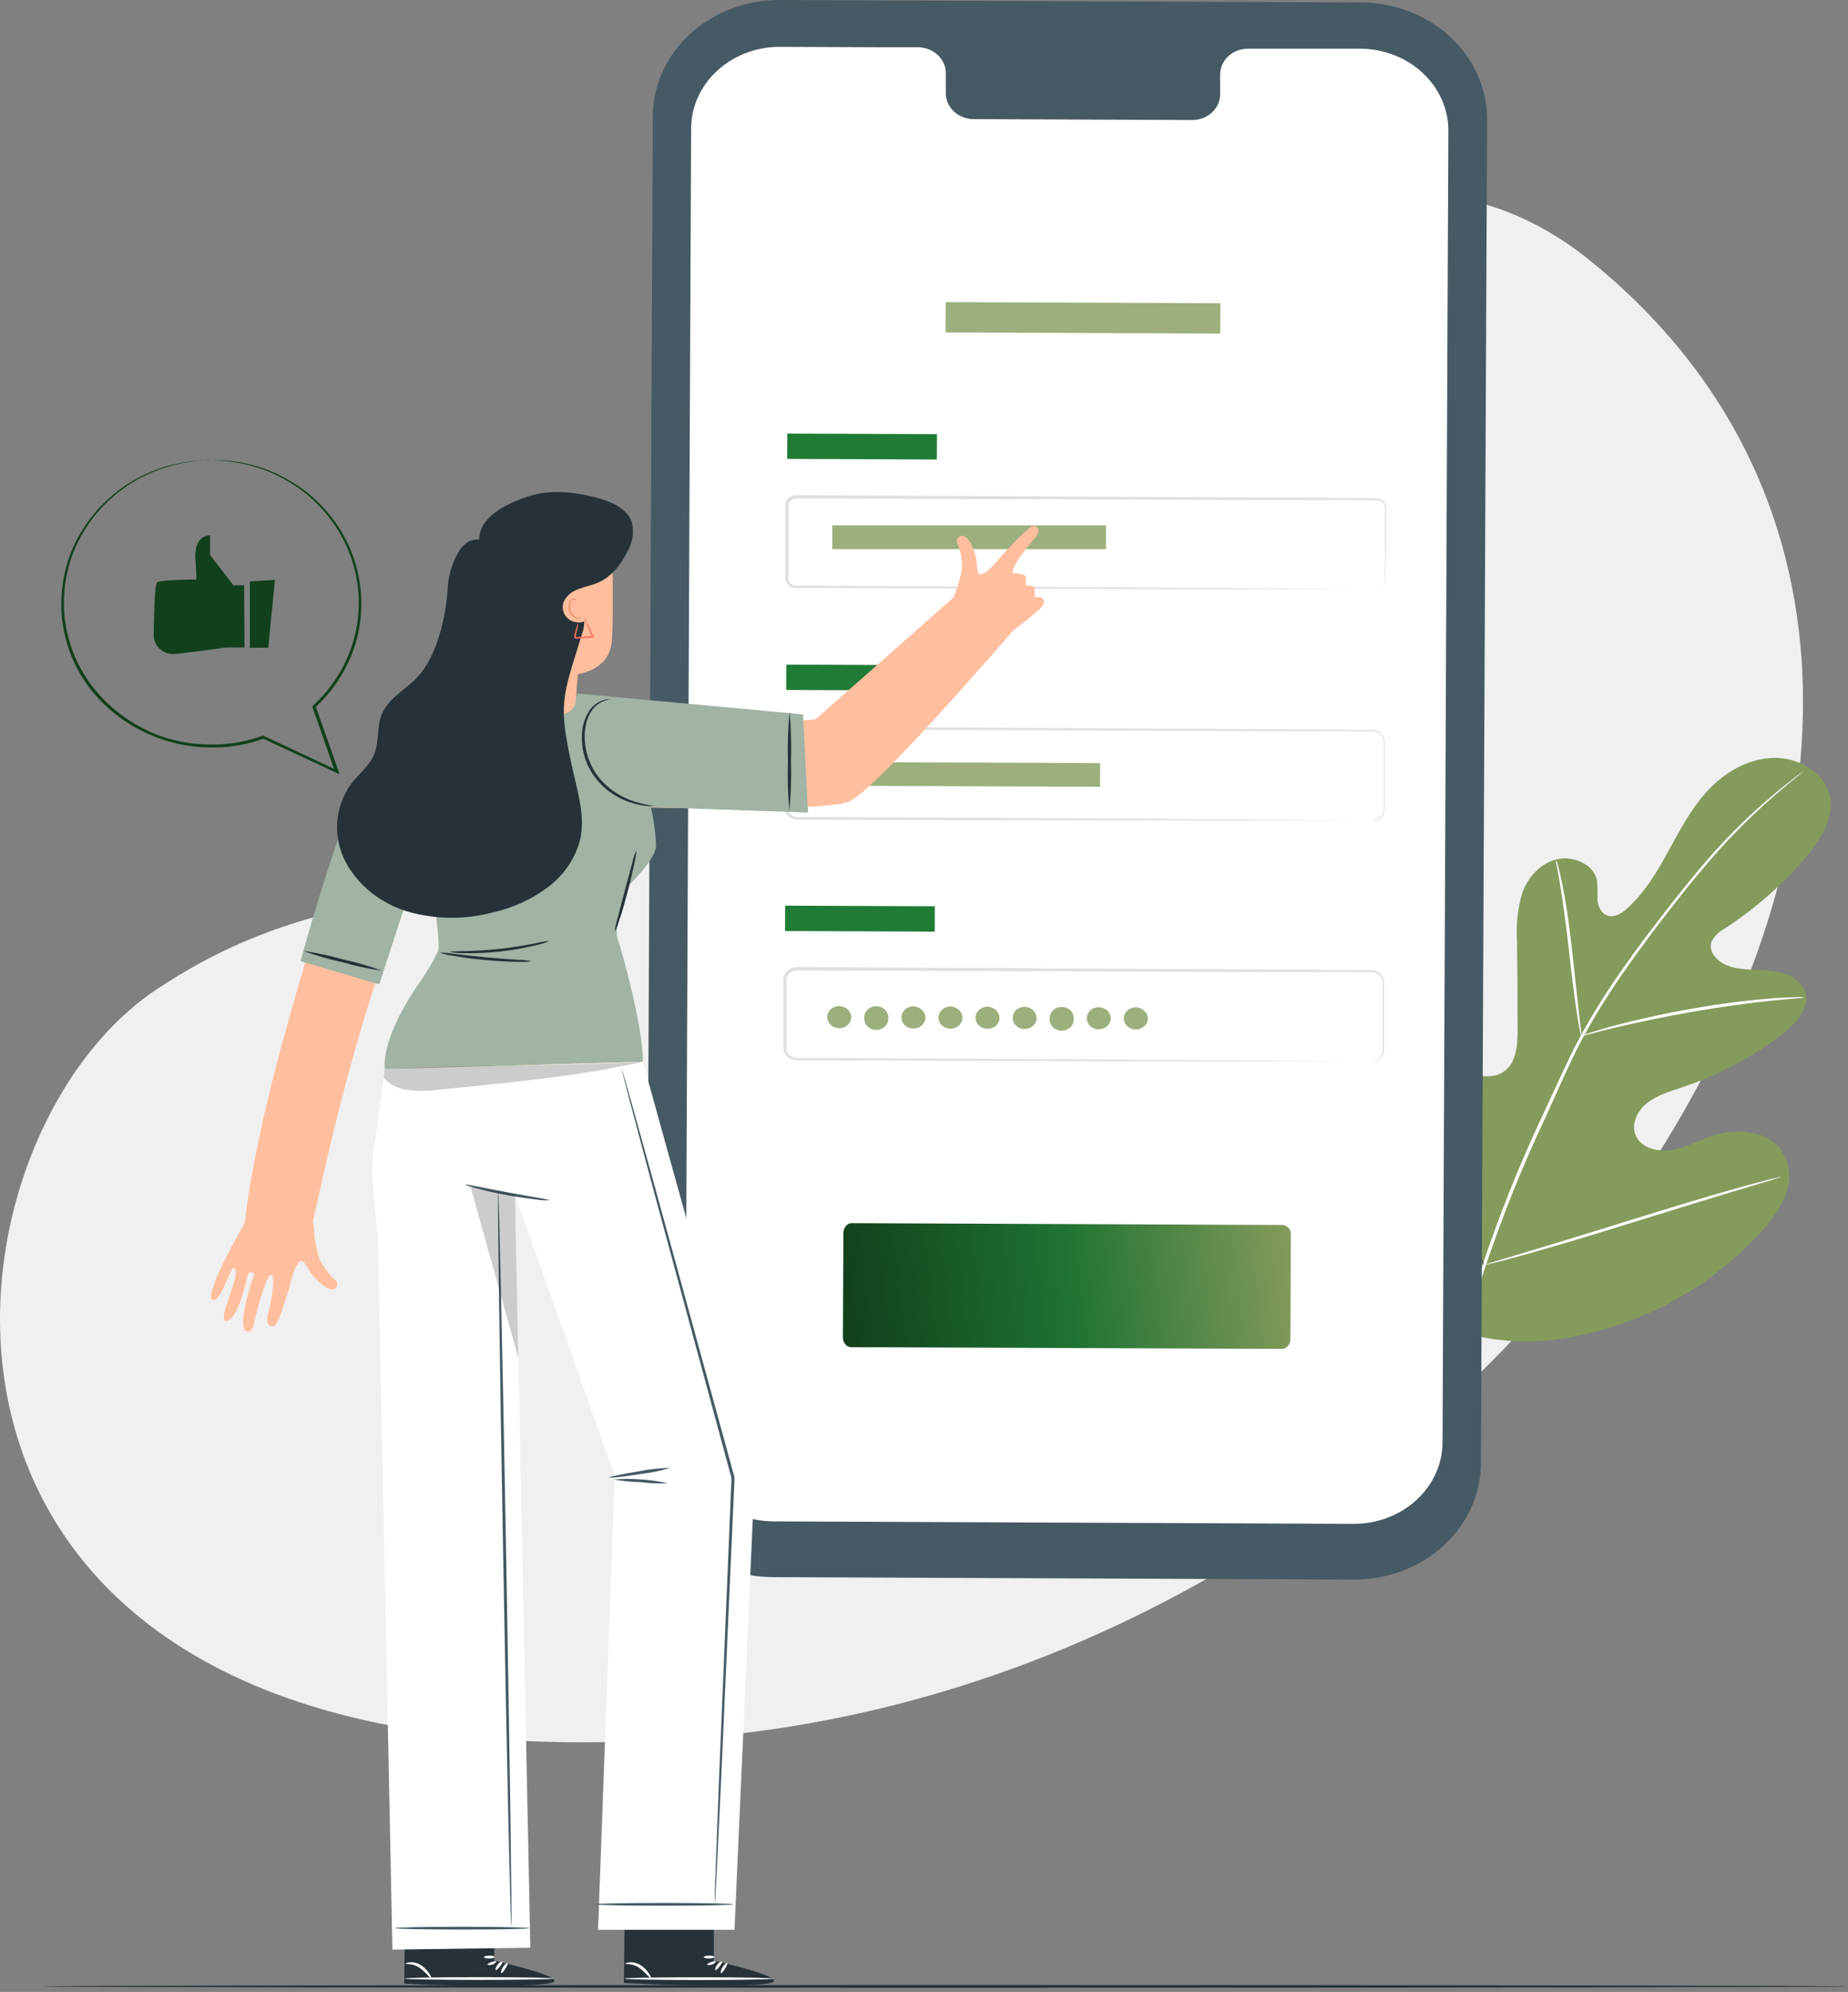 <svg width="116" height="125" viewBox="0 0 116 125" fill="none" xmlns="http://www.w3.org/2000/svg">
<rect x="0" y="0" width="116" height="125" fill="#808080" stroke="none"/>
<path d="M99.759 16.313C86.385 5.539 68.282 16.313 50.694 38.987C33.106 61.661 24.742 52.119 9.791 62.112C-5.16 72.105 -9.159 113.042 43.518 109.062C96.195 105.082 134.72 44.442 99.759 16.313Z" fill="#F0F0F0"/>
<path d="M116 124.649C116 124.696 90.64 124.736 59.368 124.736C28.095 124.736 2.725 124.696 2.725 124.649C2.725 124.601 28.081 124.561 59.368 124.561C90.655 124.561 116 124.605 116 124.649Z" fill="#263238"/>
<path d="M91.29 83.428C85.648 79.795 84.37 73.051 84.593 66.987C84.629 65.977 84.508 64.906 85.031 64.021C85.553 63.135 86.773 62.526 87.755 62.95C88.57 63.303 88.924 64.179 89.38 64.903C89.989 65.867 90.882 66.653 91.955 67.169C92.653 67.506 93.518 67.708 94.208 67.358C95.158 66.876 95.267 65.674 95.26 64.664C95.26 62.785 95.248 60.908 95.224 59.034C95.158 58.028 95.269 57.018 95.552 56.044C95.892 55.088 96.648 54.202 97.681 53.933C98.715 53.664 100.004 54.219 100.238 55.202C100.278 55.619 100.289 56.037 100.271 56.455C100.3 56.876 100.512 57.337 100.939 57.465C101.366 57.593 101.812 57.3 102.141 57.004C103.265 55.994 104.032 54.677 104.744 53.377C105.457 52.078 106.154 50.741 107.177 49.633C108.199 48.526 109.613 47.647 111.194 47.563C112.775 47.478 114.422 48.374 114.817 49.788C115.211 51.202 114.316 52.647 113.356 53.795C111.907 55.499 110.198 57.002 108.283 58.256C107.91 58.444 107.611 58.738 107.432 59.095C107.195 59.768 107.885 60.441 108.605 60.654C109.419 60.903 110.303 60.825 111.161 60.92C112.019 61.014 112.932 61.357 113.257 62.098C113.703 63.128 112.768 64.206 111.851 64.913C110.011 66.327 107.921 67.44 105.672 68.203C104.869 68.472 104.025 68.711 103.375 69.23C102.725 69.748 102.338 70.654 102.729 71.364C103.119 72.075 104.124 72.3 104.967 72.156C105.811 72.011 106.56 71.593 107.363 71.314C108.864 70.792 110.8 70.886 111.745 72.081C112.038 72.493 112.224 72.962 112.287 73.451C112.351 73.94 112.29 74.436 112.111 74.9C111.745 75.823 111.183 76.669 110.456 77.388C108.064 80.023 104.956 82.025 101.45 83.189C97.97 84.3 94.745 84.603 91.287 83.435" fill="#859B5B"/>
<path d="M113.21 48.395C113.21 48.395 113.177 48.428 113.104 48.489L112.779 48.755C112.494 48.99 112.074 49.334 111.544 49.788C110.043 51.074 108.649 52.462 107.374 53.94C106.559 54.873 105.716 55.93 104.817 57.078C103.919 58.226 102.991 59.465 102.071 60.782C101.09 62.17 100.191 63.607 99.379 65.085C98.956 65.856 98.583 66.661 98.2 67.482L97.068 69.991C95.575 73.15 94.276 76.385 93.175 79.678C92.288 82.372 91.676 85.138 91.349 87.937C91.136 89.826 91.102 91.729 91.246 93.624C91.305 94.297 91.359 94.813 91.411 95.163C91.433 95.331 91.447 95.466 91.462 95.564V95.701C91.446 95.658 91.435 95.613 91.429 95.567C91.411 95.469 91.389 95.338 91.359 95.169C91.294 94.833 91.224 94.301 91.159 93.627C90.982 91.729 90.995 89.82 91.195 87.924C91.503 85.112 92.101 82.334 92.981 79.627C94.073 76.325 95.369 73.082 96.863 69.917L98.025 67.418C98.408 66.6 98.784 65.789 99.211 65.014C100.029 63.532 100.935 62.092 101.925 60.701C102.86 59.354 103.802 58.135 104.689 56.997C105.577 55.859 106.435 54.795 107.246 53.866C108.534 52.391 109.947 51.013 111.471 49.745C112.012 49.297 112.443 48.96 112.735 48.735L113.075 48.482C113.116 48.449 113.161 48.419 113.21 48.395Z" fill="white"/>
<path d="M99.258 65.008C99.207 64.869 99.171 64.726 99.153 64.58C99.094 64.301 99.028 63.907 98.952 63.395C98.795 62.385 98.634 61.001 98.462 59.469C98.291 57.937 98.097 56.55 97.936 55.55C97.852 55.051 97.779 54.651 97.728 54.371C97.688 54.228 97.668 54.081 97.666 53.934C97.729 54.069 97.774 54.21 97.801 54.355C97.882 54.631 97.973 55.028 98.075 55.53C98.283 56.54 98.488 57.913 98.659 59.449C98.831 60.984 98.977 62.331 99.09 63.378C99.145 63.849 99.193 64.25 99.229 64.57C99.258 64.714 99.267 64.861 99.258 65.008Z" fill="white"/>
<path d="M113.312 62.59C113.134 62.626 112.953 62.646 112.771 62.651C112.406 62.681 111.887 62.721 111.245 62.789C109.959 62.917 108.192 63.153 106.252 63.489C104.313 63.826 102.571 64.206 101.318 64.499C100.694 64.647 100.19 64.782 99.858 64.873C99.68 64.931 99.496 64.972 99.31 64.994C99.479 64.916 99.655 64.852 99.836 64.802C100.179 64.691 100.676 64.536 101.297 64.371C102.542 64.035 104.284 63.634 106.23 63.291C107.879 63 109.543 62.786 111.215 62.651C111.862 62.6 112.384 62.58 112.749 62.573C112.937 62.562 113.125 62.567 113.312 62.59Z" fill="white"/>
<path d="M93.16 79.392C93.121 79.343 93.089 79.29 93.065 79.233L92.824 78.765C92.616 78.358 92.335 77.755 91.999 77.018C91.319 75.536 90.454 73.462 89.533 71.159C88.613 68.856 87.766 66.782 87.123 65.284C86.809 64.556 86.55 63.96 86.356 63.516L86.152 63.035C86.123 62.979 86.104 62.92 86.093 62.859C86.132 62.908 86.164 62.961 86.188 63.018L86.429 63.486C86.634 63.893 86.918 64.496 87.254 65.233C87.934 66.715 88.799 68.789 89.72 71.092C90.64 73.395 91.487 75.469 92.13 76.967C92.444 77.695 92.703 78.29 92.893 78.735C92.977 78.927 93.047 79.072 93.101 79.216C93.13 79.272 93.149 79.331 93.16 79.392Z" fill="#263238"/>
<path d="M111.814 73.846C111.756 73.877 111.693 73.9 111.628 73.916L111.088 74.085L109.09 74.681C107.403 75.186 105.073 75.906 102.516 76.701C99.96 77.496 97.619 78.203 95.921 78.674C95.073 78.913 94.383 79.095 93.905 79.216L93.353 79.347C93.289 79.366 93.223 79.379 93.156 79.385C93.215 79.354 93.277 79.33 93.342 79.314L93.883 79.145L95.881 78.549C97.568 78.044 99.898 77.324 102.454 76.529C105.011 75.735 107.348 75.028 109.046 74.556C109.897 74.317 110.584 74.135 111.066 74.014L111.617 73.883C111.681 73.864 111.747 73.852 111.814 73.846Z" fill="white"/>
<path d="M84.976 99.123L48.495 98.968C46.389 98.957 44.373 98.176 42.89 96.796C41.408 95.416 40.58 93.55 40.589 91.607L40.976 7.293C40.98 6.331 41.19 5.379 41.594 4.491C41.997 3.604 42.587 2.799 43.328 2.121C44.069 1.444 44.948 0.908 45.915 0.544C46.881 0.18 47.915 -0.005 48.959 9.39827e-05L85.436 0.155C87.542 0.165 89.559 0.945 91.042 2.324C92.525 3.704 93.354 5.57 93.346 7.512L92.959 91.823C92.955 92.785 92.745 93.738 92.341 94.626C91.938 95.513 91.348 96.319 90.607 96.997C89.866 97.675 88.987 98.212 88.021 98.576C87.054 98.941 86.02 99.127 84.976 99.123Z" fill="#455A64"/>
<path d="M85.381 3.054H78.311C78.08 3.058 77.853 3.104 77.641 3.189C77.43 3.274 77.238 3.397 77.078 3.55C76.918 3.703 76.792 3.884 76.708 4.082C76.624 4.28 76.583 4.491 76.587 4.704V5.886C76.591 6.098 76.55 6.309 76.466 6.507C76.382 6.705 76.256 6.886 76.096 7.039C75.936 7.192 75.744 7.314 75.533 7.399C75.321 7.483 75.094 7.529 74.863 7.532L61.08 7.475C60.614 7.463 60.172 7.282 59.851 6.97C59.53 6.658 59.356 6.242 59.368 5.812V4.63C59.379 4.2 59.206 3.784 58.886 3.473C58.565 3.161 58.124 2.979 57.658 2.966H55.171L48.981 2.94C47.509 2.931 46.093 3.462 45.044 4.414C43.994 5.366 43.397 6.663 43.383 8.02L43.017 90.318C43.014 90.991 43.155 91.659 43.431 92.282C43.707 92.905 44.114 93.472 44.628 93.951C45.142 94.429 45.754 94.809 46.427 95.07C47.101 95.331 47.824 95.466 48.554 95.469L84.957 95.624C85.688 95.627 86.413 95.498 87.089 95.243C87.766 94.988 88.381 94.612 88.901 94.138C89.42 93.664 89.833 93.1 90.115 92.478C90.398 91.857 90.545 91.19 90.549 90.516L90.914 8.219C90.923 6.858 90.345 5.549 89.307 4.581C88.27 3.612 86.858 3.063 85.381 3.054Z" fill="white"/>
<path d="M80.484 84.645L53.415 84.537C53.134 84.537 52.907 84.254 52.911 83.911L52.94 77.382C52.94 77.045 53.17 76.756 53.451 76.756L80.52 76.87C80.676 76.895 80.816 76.975 80.909 77.092C81.003 77.209 81.044 77.355 81.024 77.5L80.999 84.022C80.999 84.369 80.765 84.648 80.484 84.645Z" fill="url(#paint0_linear_1106_3331)"/>
<path d="M58.814 27.246L49.421 27.207L49.413 28.796L58.806 28.836L58.814 27.246Z" fill="#207C35"/>
<path opacity="0.1" d="M58.814 27.246L49.421 27.207L49.413 28.796L58.806 28.836L58.814 27.246Z" fill="#207C35"/>
<path d="M86.349 37.004C86.423 36.997 86.495 36.981 86.564 36.957C86.665 36.92 86.753 36.858 86.818 36.778C86.882 36.698 86.921 36.602 86.93 36.502C86.93 35.967 86.93 35.186 86.93 34.182C86.93 33.681 86.93 33.118 86.93 32.499C86.93 32.347 86.93 32.189 86.93 32.031C86.953 31.877 86.917 31.721 86.827 31.59C86.777 31.527 86.712 31.476 86.636 31.44C86.561 31.404 86.477 31.385 86.393 31.384H85.823H80.546L50 31.28C49.922 31.279 49.844 31.295 49.775 31.327C49.705 31.36 49.644 31.407 49.598 31.465C49.51 31.597 49.476 31.754 49.503 31.906C49.503 32.243 49.503 32.58 49.503 32.916C49.503 33.59 49.503 34.263 49.503 34.937C49.503 35.273 49.503 35.61 49.503 35.947C49.488 36.104 49.488 36.261 49.503 36.418C49.523 36.485 49.558 36.548 49.608 36.6C49.657 36.653 49.719 36.694 49.788 36.721C49.86 36.748 49.937 36.76 50.015 36.758H51.873L59.985 36.799L73.716 36.876L82.974 36.944L85.491 36.97H86.144C86.294 36.97 86.367 36.97 86.367 36.97H86.144H85.491H82.974H73.716L59.985 36.93L51.873 36.9H50.015C49.912 36.904 49.81 36.887 49.715 36.853C49.619 36.815 49.533 36.757 49.465 36.684C49.397 36.611 49.347 36.525 49.321 36.432C49.3 36.343 49.292 36.253 49.299 36.162V35.913C49.299 35.576 49.299 35.24 49.299 34.903C49.299 34.23 49.299 33.556 49.299 32.883C49.299 32.546 49.299 32.209 49.299 31.873C49.292 31.783 49.292 31.693 49.299 31.603C49.312 31.504 49.354 31.41 49.419 31.331C49.482 31.249 49.566 31.183 49.662 31.138C49.759 31.093 49.866 31.07 49.974 31.071L80.52 31.226L85.797 31.26H86.367C86.468 31.26 86.566 31.282 86.655 31.325C86.744 31.368 86.821 31.43 86.878 31.506C86.981 31.652 87.023 31.828 86.995 32.001C86.995 32.159 86.995 32.317 86.995 32.469C86.995 33.081 86.995 33.644 86.995 34.152C86.995 35.162 86.97 35.937 86.962 36.475C86.953 36.579 86.913 36.678 86.845 36.761C86.777 36.844 86.684 36.907 86.579 36.944C86.51 36.983 86.43 37.004 86.349 37.004Z" fill="#E0E0E0"/>
<path d="M69.421 32.97H52.242V34.455H69.421V32.97Z" fill="#859B5B"/>
<path opacity="0.2" d="M69.421 32.97H52.242V34.455H69.421V32.97Z" fill="white"/>
<path d="M58.749 41.745L49.357 41.706L49.349 43.295L58.742 43.334L58.749 41.745Z" fill="#207C35"/>
<path opacity="0.1" d="M58.749 41.745L49.357 41.706L49.349 43.295L58.742 43.334L58.749 41.745Z" fill="#207C35"/>
<path d="M86.111 51.503C86.185 51.494 86.258 51.482 86.33 51.466C86.432 51.436 86.526 51.386 86.605 51.32C86.685 51.254 86.748 51.172 86.79 51.082C86.848 50.946 86.87 50.799 86.856 50.654C86.856 50.492 86.856 50.317 86.856 50.122C86.856 49.732 86.856 49.287 86.856 48.775V46.637C86.874 46.483 86.836 46.327 86.75 46.193C86.66 46.056 86.518 45.954 86.352 45.907C86.17 45.877 85.985 45.868 85.801 45.88H80.545L50.105 45.775C49.942 45.776 49.784 45.831 49.661 45.931C49.538 46.03 49.458 46.168 49.437 46.317C49.437 46.637 49.437 46.991 49.437 47.328C49.437 48.001 49.437 48.674 49.437 49.348C49.437 49.684 49.437 50.021 49.437 50.358C49.424 50.515 49.431 50.673 49.459 50.829C49.505 50.966 49.599 51.084 49.726 51.166C49.861 51.245 50.019 51.283 50.178 51.274H50.686H51.742L59.824 51.311L73.508 51.388L82.733 51.456L85.242 51.482H82.733H73.508L59.816 51.469L51.734 51.442H50.146C49.948 51.453 49.752 51.404 49.587 51.304C49.421 51.198 49.299 51.042 49.244 50.863C49.211 50.692 49.201 50.518 49.214 50.344C49.214 50.008 49.214 49.671 49.214 49.334C49.214 48.661 49.214 47.987 49.214 47.314C49.214 46.977 49.214 46.641 49.214 46.304C49.241 46.111 49.343 45.934 49.501 45.806C49.659 45.678 49.862 45.607 50.073 45.607L80.512 45.762L85.768 45.799C85.963 45.788 86.16 45.8 86.352 45.836C86.542 45.893 86.702 46.013 86.801 46.173C86.896 46.321 86.937 46.493 86.918 46.664C86.918 46.822 86.918 46.977 86.918 47.132C86.918 47.742 86.918 48.301 86.918 48.816C86.918 49.331 86.918 49.765 86.918 50.163C86.918 50.355 86.918 50.533 86.918 50.698C86.931 50.849 86.905 51 86.841 51.139C86.794 51.232 86.725 51.314 86.64 51.38C86.555 51.447 86.456 51.495 86.348 51.523C86.269 51.529 86.188 51.522 86.111 51.503Z" fill="#E0E0E0"/>
<path d="M58.679 56.872L49.286 56.833L49.278 58.422L58.671 58.462L58.679 56.872Z" fill="#207C35"/>
<path opacity="0.1" d="M58.679 56.872L49.286 56.833L49.278 58.422L58.671 58.462L58.679 56.872Z" fill="#207C35"/>
<path d="M86.038 66.624C86.112 66.616 86.185 66.604 86.257 66.587C86.359 66.557 86.452 66.508 86.532 66.442C86.611 66.377 86.674 66.296 86.718 66.207C86.775 66.07 86.797 65.924 86.783 65.779C86.783 65.614 86.783 65.442 86.783 65.244C86.783 64.856 86.783 64.409 86.783 63.897V61.759C86.801 61.604 86.763 61.448 86.677 61.314C86.585 61.179 86.444 61.079 86.279 61.031C86.097 61 85.912 60.99 85.728 61.001H80.472L50.033 60.897C49.869 60.897 49.711 60.952 49.588 61.052C49.465 61.152 49.386 61.289 49.364 61.439C49.364 61.776 49.364 62.112 49.364 62.449C49.364 63.122 49.364 63.796 49.364 64.469C49.364 64.806 49.364 65.142 49.364 65.479C49.351 65.635 49.358 65.793 49.386 65.947C49.43 66.085 49.524 66.204 49.653 66.284C49.787 66.365 49.946 66.403 50.106 66.392H51.694L59.776 66.432L73.461 66.51L82.686 66.577L85.195 66.604H82.686H73.461L59.776 66.567L51.694 66.537H50.106C49.908 66.549 49.712 66.5 49.547 66.398C49.381 66.292 49.26 66.136 49.204 65.957C49.171 65.786 49.161 65.612 49.175 65.439C49.175 65.102 49.175 64.765 49.175 64.429C49.175 63.755 49.175 63.082 49.175 62.408C49.175 62.072 49.175 61.735 49.175 61.382C49.2 61.189 49.301 61.012 49.459 60.884C49.616 60.756 49.819 60.685 50.029 60.685L80.469 60.84L85.724 60.877C85.92 60.865 86.116 60.878 86.308 60.913C86.498 60.971 86.658 61.091 86.758 61.25C86.852 61.398 86.893 61.571 86.874 61.742C86.874 61.9 86.874 62.058 86.874 62.21C86.874 62.819 86.874 63.378 86.874 63.893C86.874 64.409 86.874 64.843 86.874 65.24C86.874 65.432 86.874 65.611 86.874 65.775C86.889 65.926 86.862 66.078 86.798 66.217C86.751 66.309 86.682 66.392 86.597 66.458C86.512 66.524 86.412 66.573 86.305 66.6C86.219 66.627 86.128 66.636 86.038 66.624Z" fill="#E0E0E0"/>
<path d="M69.055 47.889L51.876 47.817L51.868 49.302L69.047 49.374L69.055 47.889Z" fill="#859B5B"/>
<path opacity="0.2" d="M69.055 47.889L51.876 47.817L51.868 49.302L69.047 49.374L69.055 47.889Z" fill="white"/>
<path d="M53.429 63.876C53.419 64.012 53.365 64.141 53.275 64.249C53.185 64.356 53.063 64.437 52.924 64.481C52.784 64.525 52.634 64.531 52.491 64.497C52.349 64.463 52.22 64.392 52.121 64.291C52.022 64.19 51.958 64.065 51.935 63.931C51.913 63.797 51.934 63.659 51.995 63.536C52.057 63.412 52.156 63.308 52.281 63.237C52.407 63.165 52.552 63.129 52.699 63.132C52.902 63.142 53.093 63.227 53.23 63.366C53.367 63.505 53.438 63.688 53.429 63.876Z" fill="#859B5B"/>
<path d="M55.755 63.886C55.763 63.981 55.748 64.077 55.714 64.166C55.68 64.256 55.626 64.338 55.555 64.408C55.485 64.477 55.4 64.533 55.305 64.571C55.21 64.609 55.108 64.628 55.005 64.628C54.902 64.628 54.8 64.609 54.705 64.571C54.61 64.533 54.525 64.477 54.455 64.408C54.384 64.338 54.33 64.256 54.296 64.166C54.261 64.077 54.247 63.981 54.254 63.886C54.247 63.791 54.261 63.696 54.296 63.607C54.33 63.517 54.384 63.435 54.455 63.365C54.525 63.295 54.61 63.24 54.705 63.202C54.8 63.164 54.902 63.145 55.005 63.145C55.108 63.145 55.21 63.164 55.305 63.202C55.4 63.24 55.485 63.295 55.555 63.365C55.626 63.435 55.68 63.517 55.714 63.607C55.748 63.696 55.763 63.791 55.755 63.886Z" fill="#859B5B"/>
<path d="M58.086 63.897C58.075 64.032 58.021 64.162 57.931 64.269C57.842 64.377 57.719 64.458 57.58 64.502C57.441 64.546 57.291 64.552 57.148 64.518C57.005 64.484 56.877 64.412 56.778 64.311C56.679 64.211 56.614 64.085 56.592 63.951C56.569 63.817 56.59 63.68 56.652 63.556C56.713 63.433 56.813 63.329 56.938 63.257C57.063 63.185 57.208 63.149 57.355 63.153C57.559 63.164 57.749 63.248 57.885 63.387C58.022 63.526 58.094 63.709 58.086 63.897Z" fill="#859B5B"/>
<path d="M60.412 63.907C60.401 64.042 60.348 64.172 60.258 64.279C60.168 64.387 60.046 64.468 59.906 64.512C59.767 64.556 59.617 64.562 59.474 64.528C59.331 64.494 59.203 64.422 59.104 64.322C59.005 64.221 58.941 64.096 58.918 63.962C58.896 63.827 58.917 63.69 58.978 63.566C59.04 63.443 59.139 63.339 59.264 63.267C59.389 63.196 59.534 63.159 59.682 63.163C59.885 63.174 60.075 63.258 60.212 63.398C60.348 63.537 60.42 63.719 60.412 63.907Z" fill="#859B5B"/>
<path d="M62.738 63.913C62.728 64.049 62.675 64.179 62.586 64.287C62.496 64.395 62.374 64.476 62.235 64.521C62.096 64.566 61.945 64.572 61.802 64.538C61.659 64.505 61.53 64.433 61.431 64.333C61.332 64.232 61.267 64.107 61.244 63.972C61.222 63.838 61.242 63.7 61.304 63.577C61.365 63.453 61.465 63.349 61.59 63.277C61.715 63.205 61.861 63.169 62.008 63.173C62.21 63.184 62.4 63.268 62.536 63.406C62.673 63.544 62.745 63.727 62.738 63.913Z" fill="#859B5B"/>
<path d="M65.069 63.923C65.058 64.058 65.006 64.188 64.917 64.295C64.829 64.403 64.708 64.485 64.57 64.53C64.431 64.575 64.282 64.582 64.139 64.55C63.997 64.518 63.867 64.448 63.767 64.349C63.667 64.25 63.601 64.126 63.576 63.993C63.552 63.86 63.57 63.723 63.628 63.599C63.687 63.475 63.784 63.369 63.907 63.295C64.029 63.221 64.173 63.182 64.32 63.183C64.525 63.19 64.72 63.272 64.86 63.41C65 63.549 65.075 63.734 65.069 63.923Z" fill="#859B5B"/>
<path d="M67.394 63.934C67.401 64.029 67.387 64.124 67.353 64.214C67.319 64.303 67.264 64.386 67.194 64.455C67.124 64.525 67.038 64.58 66.944 64.618C66.849 64.656 66.747 64.676 66.644 64.676C66.541 64.676 66.439 64.656 66.344 64.618C66.249 64.58 66.164 64.525 66.094 64.455C66.023 64.386 65.969 64.303 65.935 64.214C65.9 64.124 65.886 64.029 65.893 63.934C65.886 63.839 65.9 63.744 65.935 63.654C65.969 63.564 66.023 63.482 66.094 63.412C66.164 63.343 66.249 63.287 66.344 63.249C66.439 63.212 66.541 63.192 66.644 63.192C66.747 63.192 66.849 63.212 66.944 63.249C67.038 63.287 67.124 63.343 67.194 63.412C67.264 63.482 67.319 63.564 67.353 63.654C67.387 63.744 67.401 63.839 67.394 63.934Z" fill="#859B5B"/>
<path d="M69.721 63.943C69.711 64.078 69.658 64.208 69.57 64.315C69.481 64.423 69.36 64.505 69.222 64.55C69.084 64.595 68.934 64.602 68.791 64.57C68.649 64.538 68.52 64.468 68.42 64.369C68.32 64.27 68.253 64.146 68.229 64.013C68.204 63.88 68.222 63.743 68.281 63.619C68.339 63.495 68.436 63.389 68.559 63.315C68.682 63.242 68.825 63.202 68.972 63.203C69.178 63.21 69.372 63.292 69.513 63.43C69.653 63.569 69.728 63.754 69.721 63.943Z" fill="#859B5B"/>
<path d="M72.047 63.953C72.037 64.089 71.984 64.219 71.894 64.327C71.805 64.435 71.683 64.516 71.544 64.561C71.404 64.606 71.254 64.612 71.111 64.578C70.968 64.545 70.839 64.473 70.74 64.373C70.641 64.272 70.576 64.147 70.553 64.012C70.531 63.878 70.551 63.74 70.613 63.617C70.674 63.493 70.774 63.389 70.899 63.317C71.024 63.245 71.169 63.209 71.317 63.213C71.519 63.224 71.709 63.308 71.845 63.446C71.982 63.584 72.054 63.767 72.047 63.953Z" fill="#859B5B"/>
<g opacity="0.2">
<path d="M53.429 63.876C53.419 64.012 53.365 64.141 53.275 64.249C53.185 64.356 53.063 64.437 52.924 64.481C52.784 64.525 52.634 64.531 52.491 64.497C52.349 64.463 52.22 64.392 52.121 64.291C52.022 64.19 51.958 64.065 51.935 63.931C51.913 63.797 51.934 63.659 51.995 63.536C52.057 63.412 52.156 63.308 52.281 63.237C52.407 63.165 52.552 63.129 52.699 63.132C52.902 63.142 53.093 63.227 53.23 63.366C53.367 63.505 53.438 63.688 53.429 63.876Z" fill="white"/>
<path d="M55.755 63.886C55.763 63.981 55.748 64.077 55.714 64.166C55.68 64.256 55.626 64.338 55.555 64.408C55.485 64.477 55.4 64.533 55.305 64.571C55.21 64.609 55.108 64.628 55.005 64.628C54.902 64.628 54.8 64.609 54.705 64.571C54.61 64.533 54.525 64.477 54.455 64.408C54.384 64.338 54.33 64.256 54.296 64.166C54.261 64.077 54.247 63.981 54.254 63.886C54.247 63.791 54.261 63.696 54.296 63.607C54.33 63.517 54.384 63.435 54.455 63.365C54.525 63.295 54.61 63.24 54.705 63.202C54.8 63.164 54.902 63.145 55.005 63.145C55.108 63.145 55.21 63.164 55.305 63.202C55.4 63.24 55.485 63.295 55.555 63.365C55.626 63.435 55.68 63.517 55.714 63.607C55.748 63.696 55.763 63.791 55.755 63.886Z" fill="white"/>
<path d="M58.086 63.897C58.075 64.032 58.021 64.162 57.931 64.269C57.842 64.377 57.719 64.458 57.58 64.502C57.441 64.546 57.291 64.552 57.148 64.518C57.005 64.484 56.877 64.412 56.778 64.311C56.679 64.211 56.614 64.085 56.592 63.951C56.569 63.817 56.59 63.68 56.652 63.556C56.713 63.433 56.813 63.329 56.938 63.257C57.063 63.185 57.208 63.149 57.355 63.153C57.559 63.164 57.749 63.248 57.885 63.387C58.022 63.526 58.094 63.709 58.086 63.897Z" fill="white"/>
<path d="M60.412 63.907C60.401 64.042 60.348 64.172 60.258 64.279C60.168 64.387 60.046 64.468 59.906 64.512C59.767 64.556 59.617 64.562 59.474 64.528C59.331 64.494 59.203 64.422 59.104 64.322C59.005 64.221 58.941 64.096 58.918 63.962C58.896 63.827 58.917 63.69 58.978 63.566C59.04 63.443 59.139 63.339 59.264 63.267C59.389 63.196 59.534 63.159 59.682 63.163C59.885 63.174 60.075 63.258 60.212 63.398C60.348 63.537 60.42 63.719 60.412 63.907Z" fill="white"/>
<path d="M62.738 63.913C62.728 64.049 62.675 64.179 62.586 64.287C62.496 64.395 62.374 64.476 62.235 64.521C62.096 64.566 61.945 64.572 61.802 64.538C61.659 64.505 61.53 64.433 61.431 64.333C61.332 64.232 61.267 64.107 61.244 63.972C61.222 63.838 61.242 63.7 61.304 63.577C61.365 63.453 61.465 63.349 61.59 63.277C61.715 63.205 61.861 63.169 62.008 63.173C62.21 63.184 62.4 63.268 62.536 63.406C62.673 63.544 62.745 63.727 62.738 63.913Z" fill="white"/>
<path d="M65.069 63.923C65.058 64.058 65.006 64.188 64.917 64.295C64.829 64.403 64.708 64.485 64.57 64.53C64.431 64.575 64.282 64.582 64.139 64.55C63.997 64.518 63.867 64.448 63.767 64.349C63.667 64.25 63.601 64.126 63.576 63.993C63.552 63.86 63.57 63.723 63.628 63.599C63.687 63.475 63.784 63.369 63.907 63.295C64.029 63.221 64.173 63.182 64.32 63.183C64.525 63.19 64.72 63.272 64.86 63.41C65 63.549 65.075 63.734 65.069 63.923Z" fill="white"/>
<path d="M67.394 63.934C67.401 64.029 67.387 64.124 67.353 64.214C67.319 64.303 67.264 64.386 67.194 64.455C67.124 64.525 67.038 64.58 66.944 64.618C66.849 64.656 66.747 64.676 66.644 64.676C66.541 64.676 66.439 64.656 66.344 64.618C66.249 64.58 66.164 64.525 66.094 64.455C66.023 64.386 65.969 64.303 65.935 64.214C65.9 64.124 65.886 64.029 65.893 63.934C65.886 63.839 65.9 63.744 65.935 63.654C65.969 63.564 66.023 63.482 66.094 63.412C66.164 63.343 66.249 63.287 66.344 63.249C66.439 63.212 66.541 63.192 66.644 63.192C66.747 63.192 66.849 63.212 66.944 63.249C67.038 63.287 67.124 63.343 67.194 63.412C67.264 63.482 67.319 63.564 67.353 63.654C67.387 63.744 67.401 63.839 67.394 63.934Z" fill="white"/>
<path d="M69.721 63.943C69.711 64.078 69.658 64.208 69.57 64.315C69.481 64.423 69.36 64.505 69.222 64.55C69.084 64.595 68.934 64.602 68.791 64.57C68.649 64.538 68.52 64.468 68.42 64.369C68.32 64.27 68.253 64.146 68.229 64.013C68.204 63.88 68.222 63.743 68.281 63.619C68.339 63.495 68.436 63.389 68.559 63.315C68.682 63.242 68.825 63.202 68.972 63.203C69.178 63.21 69.372 63.292 69.513 63.43C69.653 63.569 69.728 63.754 69.721 63.943Z" fill="white"/>
<path d="M72.047 63.954C72.037 64.09 71.984 64.22 71.894 64.328C71.805 64.436 71.683 64.517 71.544 64.562C71.404 64.607 71.254 64.613 71.111 64.579C70.968 64.546 70.839 64.474 70.74 64.374C70.641 64.273 70.576 64.148 70.553 64.013C70.531 63.879 70.551 63.742 70.613 63.618C70.674 63.494 70.774 63.39 70.899 63.318C71.024 63.246 71.169 63.21 71.317 63.214C71.519 63.225 71.709 63.309 71.845 63.447C71.982 63.585 72.054 63.767 72.047 63.954Z" fill="white"/>
</g>
<path d="M76.6 19.031L59.366 18.959L59.357 20.858L76.59 20.93L76.6 19.031Z" fill="#859B5B"/>
<path opacity="0.2" d="M76.6 19.031L59.366 18.959L59.357 20.858L76.59 20.93L76.6 19.031Z" fill="white"/>
<path d="M13.242 28.873H13.071L12.574 28.906C12.305 28.921 12.038 28.954 11.774 29.004C11.603 29.026 11.434 29.056 11.267 29.095L10.7 29.24C9.737 29.512 8.828 29.927 8.009 30.469C6.927 31.193 6.023 32.12 5.357 33.189C4.966 33.806 4.655 34.462 4.43 35.145C4.193 35.888 4.057 36.655 4.024 37.428C4.003 37.834 4.01 38.242 4.046 38.647C4.046 38.852 4.108 39.058 4.138 39.267C4.162 39.477 4.205 39.685 4.265 39.89C4.594 41.241 5.26 42.502 6.211 43.574C7.162 44.645 8.372 45.497 9.744 46.061C10.736 46.456 11.8 46.677 12.881 46.711C13.997 46.768 15.114 46.62 16.168 46.277L16.489 46.166H16.533L16.569 46.186L21.174 48.341L21.039 48.449C20.546 47.041 20.072 45.678 19.611 44.368V44.317L19.652 44.28C20.769 43.243 21.598 41.972 22.069 40.576C22.496 39.3 22.62 37.955 22.434 36.63C22.269 35.453 21.858 34.317 21.226 33.283C20.68 32.396 19.976 31.599 19.144 30.927C18.457 30.394 17.697 29.948 16.883 29.6C16.268 29.355 15.626 29.169 14.97 29.044L14.239 28.933L13.71 28.896L13.388 28.876H13.279C13.315 28.872 13.352 28.872 13.388 28.876H13.713L14.243 28.896L14.973 28.994C15.638 29.109 16.288 29.289 16.913 29.529C17.74 29.873 18.514 30.318 19.213 30.852C20.061 31.522 20.78 32.319 21.339 33.209C21.99 34.254 22.413 35.406 22.584 36.6C22.786 37.945 22.67 39.314 22.244 40.614C21.77 42.038 20.928 43.336 19.79 44.395L19.812 44.307C20.272 45.617 20.751 46.981 21.247 48.385L21.317 48.59L21.109 48.492L16.503 46.341H16.584L16.255 46.452C15.181 46.8 14.043 46.951 12.906 46.896C11.803 46.858 10.716 46.629 9.703 46.223C7.771 45.46 6.164 44.134 5.127 42.449C4.65 41.67 4.302 40.83 4.094 39.957C4.037 39.748 3.994 39.535 3.966 39.321C3.937 39.108 3.889 38.9 3.878 38.691C3.78 37.493 3.917 36.288 4.284 35.135C4.514 34.443 4.834 33.778 5.237 33.156C5.918 32.077 6.841 31.143 7.943 30.418C8.776 29.875 9.7 29.463 10.678 29.199L11.252 29.064C11.421 29.028 11.591 29 11.763 28.98C12.03 28.935 12.299 28.908 12.57 28.899L13.071 28.883C13.127 28.876 13.185 28.872 13.242 28.873Z" fill="#11401C"/>
<path d="M15.324 36.724H14.648L13.188 34.832V33.59C13.188 33.59 12.143 33.529 12.267 35.155C12.391 36.782 12.267 36.367 12.267 36.367C12.267 36.367 10.05 36.367 9.868 36.553C9.685 36.738 9.674 38.711 9.649 39.812C9.635 40.077 9.717 40.34 9.883 40.557C10.049 40.774 10.289 40.934 10.565 41.011C10.643 41.03 10.722 41.041 10.803 41.041C11.358 41.041 14.181 40.627 14.181 40.627H15.346L15.324 36.724Z" fill="#11401C"/>
<path d="M17.256 36.391L16.839 40.647H15.685V36.479L17.256 36.391Z" fill="#11401C"/>
<path d="M31.021 123.036V120.157L25.422 120.12L25.375 124.474L25.722 124.497C27.266 124.588 33.581 124.723 34.618 124.427C35.772 124.097 31.021 123.036 31.021 123.036Z" fill="#263238"/>
<path d="M34.749 124.157C34.749 124.204 32.653 124.244 30.071 124.244C27.489 124.244 25.393 124.204 25.393 124.157C25.393 124.11 27.489 124.069 30.071 124.069C32.653 124.069 34.749 124.11 34.749 124.157Z" fill="white"/>
<path d="M31.119 123.625C31.072 123.601 31.119 123.45 31.233 123.288C31.346 123.127 31.499 123.059 31.536 123.093C31.572 123.127 31.495 123.255 31.386 123.393C31.276 123.531 31.167 123.648 31.119 123.625Z" fill="white"/>
<path d="M31.477 123.813C31.426 123.813 31.452 123.625 31.561 123.446C31.671 123.268 31.817 123.16 31.857 123.187C31.897 123.214 31.831 123.366 31.729 123.524C31.627 123.682 31.525 123.83 31.477 123.813Z" fill="white"/>
<path d="M27.08 124.144C27.058 124.144 26.974 124.083 26.854 123.955C26.707 123.791 26.543 123.64 26.364 123.504C26.189 123.375 25.98 123.29 25.758 123.258C25.587 123.238 25.477 123.258 25.466 123.238C25.455 123.218 25.561 123.147 25.762 123.134C26.027 123.128 26.285 123.209 26.492 123.362C26.686 123.508 26.849 123.685 26.974 123.884C27.058 124.033 27.102 124.13 27.08 124.144Z" fill="white"/>
<path d="M31.138 123.083C31.163 123.123 31.069 123.224 30.908 123.278C30.747 123.332 30.605 123.312 30.597 123.278C30.59 123.244 30.703 123.174 30.842 123.126C30.981 123.079 31.109 123.042 31.138 123.083Z" fill="white"/>
<path d="M31.05 122.803C31.05 122.854 30.904 122.894 30.714 122.897C30.524 122.901 30.374 122.86 30.378 122.813C30.382 122.766 30.531 122.722 30.714 122.719C30.897 122.716 31.043 122.756 31.05 122.803Z" fill="white"/>
<path d="M44.807 123.036V120.157L39.209 120.12L39.161 124.43L39.508 124.454C41.053 124.544 47.371 124.723 48.404 124.427C49.558 124.097 44.807 123.036 44.807 123.036Z" fill="#263238"/>
<path d="M48.536 124.163C48.536 124.21 46.444 124.251 43.858 124.251C41.272 124.251 39.183 124.21 39.183 124.163C39.183 124.116 41.276 124.076 43.858 124.076C46.44 124.076 48.536 124.116 48.536 124.163Z" fill="white"/>
<path d="M44.906 123.625C44.862 123.601 44.906 123.45 45.019 123.288C45.132 123.127 45.286 123.059 45.322 123.093C45.359 123.127 45.282 123.255 45.172 123.393C45.063 123.531 44.953 123.648 44.906 123.625Z" fill="white"/>
<path d="M45.264 123.813C45.216 123.813 45.238 123.625 45.351 123.446C45.465 123.268 45.607 123.16 45.647 123.187C45.687 123.214 45.618 123.366 45.516 123.524C45.413 123.682 45.315 123.83 45.264 123.813Z" fill="white"/>
<path d="M40.867 124.144C40.845 124.144 40.764 124.083 40.64 123.955C40.493 123.791 40.329 123.64 40.151 123.504C39.975 123.375 39.766 123.29 39.544 123.258C39.377 123.238 39.263 123.258 39.252 123.238C39.241 123.218 39.347 123.147 39.548 123.134C39.813 123.128 40.072 123.209 40.279 123.362C40.473 123.507 40.637 123.684 40.761 123.884C40.845 124.033 40.889 124.13 40.867 124.144Z" fill="white"/>
<path d="M44.924 123.083C44.95 123.123 44.855 123.224 44.694 123.278C44.534 123.332 44.391 123.312 44.384 123.278C44.377 123.244 44.49 123.174 44.629 123.126C44.767 123.079 44.895 123.042 44.924 123.083Z" fill="white"/>
<path d="M44.844 122.803C44.844 122.854 44.697 122.894 44.508 122.897C44.318 122.901 44.172 122.86 44.175 122.813C44.179 122.766 44.325 122.722 44.508 122.719C44.69 122.716 44.844 122.756 44.844 122.803Z" fill="white"/>
<path d="M65.434 37.546C65.288 37.408 64.926 37.475 64.926 37.475C64.962 37.282 64.962 37.083 64.926 36.889C64.86 36.701 64.4 36.738 64.4 36.738C64.379 36.579 64.379 36.419 64.4 36.26C64.404 36.225 64.396 36.189 64.377 36.159C64.358 36.128 64.329 36.103 64.294 36.088C64.077 36.006 63.843 35.967 63.608 35.974C63.327 35.788 64.466 34.317 64.89 33.846C65.313 33.374 65.237 33.007 64.86 33.007C64.601 33.007 63.272 34.422 62.863 34.896C62.454 35.371 61.369 36.691 61.333 35.637C61.296 34.583 60.836 33.788 60.547 33.654C60.259 33.519 59.952 33.836 60.109 34.129C60.247 34.461 60.333 34.81 60.365 35.166C60.404 35.449 60.391 35.736 60.325 36.014C60.203 36.532 60.039 37.041 59.831 37.536H59.802C59.802 37.536 51.834 44.583 51.257 45.085C50.742 45.536 40.384 44.55 38.306 44.347C37.6 44.252 36.887 44.207 36.173 44.213C35.271 44.25 35.111 44.368 34.212 44.378C31.944 44.401 29.68 44.584 27.442 44.927C26.428 45.086 25.481 45.498 24.704 46.119C23.928 46.74 23.351 47.546 23.037 48.449C20.945 54.476 16.204 68.742 15.368 76.755C14.736 77.812 14.165 78.899 13.659 80.011C13.071 81.486 13.213 81.537 13.41 81.57C13.944 81.661 14.55 79.015 14.776 79.654C15.003 80.294 13.626 82.809 14.184 82.883C14.915 82.978 15.496 80.19 15.565 79.968C15.634 79.745 15.996 79.816 15.93 80.025C15.824 80.321 14.798 83.463 15.514 83.564C15.908 83.617 15.952 82.954 15.952 82.954C15.952 82.954 16.683 79.947 17.015 80.008C17.347 80.069 16.993 81.843 16.825 82.436C16.657 83.028 16.891 83.328 17.234 83.183C17.468 83.082 18.026 81.281 18.18 80.695C18.333 80.109 18.717 78.486 19.232 79.425C19.747 80.365 20.528 80.91 20.849 80.924C20.922 80.916 20.99 80.889 21.046 80.845C21.101 80.801 21.141 80.743 21.16 80.678C21.179 80.613 21.177 80.545 21.154 80.481C21.13 80.417 21.087 80.362 21.029 80.321C20.752 80.072 20.515 79.789 20.324 79.479C20.153 79.238 20.03 78.972 19.958 78.691C19.811 78.133 19.726 77.562 19.703 76.988L19.644 76.651C20.462 72.917 22.818 61.957 26.218 54.957L27.613 57.604L28.219 59.563L24.502 68.025L40.359 67.833L37.992 59.435L40.866 50.681C43.974 50.745 51.954 50.853 53.283 50.297C54.956 49.624 63.608 39.55 63.608 39.55C64.172 39.145 64.712 38.714 65.225 38.257C65.225 38.257 65.751 37.849 65.434 37.546Z" fill="#FFBE9D"/>
<path d="M23.804 61.772C24.264 60.325 26.627 53.166 26.627 53.166C26.627 53.166 27.788 59.001 27.482 59.705C27.2 60.307 26.866 60.888 26.485 61.442C23.804 65.203 24.155 67.085 24.155 67.085L40.352 66.631C40.388 64.543 39.048 59.688 38.77 58.914C38.493 58.139 39.417 55.604 39.417 55.604C39.417 55.604 41.243 53.89 41.177 53.008C41.142 52.215 41.036 51.427 40.859 50.651L50.72 50.988L50.409 44.826L36.247 43.52C35.754 44.802 31.294 44.173 31.294 44.173C26.481 44.321 26.182 45.136 24.18 46.57C22.179 48.004 18.867 60.314 18.867 60.314L23.804 61.772Z" fill="#A0B3A4"/>
<path d="M33.38 60.315C33.099 60.361 32.813 60.374 32.529 60.355C31.999 60.355 31.273 60.321 30.473 60.247C29.673 60.173 28.95 60.069 28.435 59.975C28.151 59.941 27.873 59.875 27.606 59.779C27.892 59.779 28.176 59.804 28.457 59.853C28.976 59.914 29.695 59.998 30.491 60.072C31.287 60.146 32.01 60.197 32.533 60.23C32.817 60.234 33.101 60.262 33.38 60.315Z" fill="#263238"/>
<path d="M34.49 59.045C34.209 59.172 33.913 59.266 33.606 59.324C32.149 59.677 30.646 59.842 29.14 59.813C28.828 59.822 28.517 59.795 28.212 59.732C28.52 59.696 28.83 59.681 29.14 59.688C29.713 59.671 30.502 59.634 31.371 59.54C32.24 59.446 33.015 59.311 33.562 59.203C33.867 59.128 34.177 59.075 34.49 59.045Z" fill="#263238"/>
<path d="M39.94 53.382C39.932 53.639 39.894 53.894 39.826 54.143C39.731 54.611 39.585 55.251 39.399 55.951C39.213 56.651 39.034 57.298 38.873 57.735C38.809 57.986 38.713 58.229 38.588 58.459C38.609 58.203 38.66 57.95 38.742 57.705C38.88 57.18 39.038 56.574 39.213 55.91C39.388 55.247 39.556 54.641 39.695 54.116C39.744 53.863 39.826 53.617 39.94 53.382Z" fill="#263238"/>
<path d="M23.976 60.913C23.131 60.793 22.297 60.614 21.481 60.378C20.648 60.198 19.83 59.962 19.035 59.671C19.879 59.793 20.713 59.972 21.529 60.206C22.363 60.385 23.18 60.622 23.976 60.913Z" fill="#263238"/>
<path d="M41.035 50.576C40.897 50.598 40.756 50.598 40.618 50.576C40.237 50.54 39.862 50.458 39.504 50.331C38.907 50.124 38.363 49.804 37.908 49.392C37.452 48.979 37.096 48.484 36.86 47.937C36.6 47.335 36.489 46.687 36.535 46.041C36.551 45.508 36.724 44.989 37.035 44.539C37.254 44.236 37.581 44.014 37.959 43.91C38.061 43.884 38.165 43.871 38.27 43.873C38.343 43.873 38.38 43.873 38.38 43.873C38.38 43.873 38.226 43.873 37.981 43.964C37.634 44.082 37.34 44.303 37.145 44.593C36.648 45.314 36.51 46.63 37.039 47.859C37.286 48.439 37.672 48.959 38.168 49.381C38.574 49.727 39.042 50.004 39.552 50.203C40.03 50.377 40.527 50.502 41.035 50.576Z" fill="#263238"/>
<path d="M49.548 50.867C49.456 49.834 49.427 48.798 49.46 47.762C49.431 46.727 49.465 45.692 49.562 44.661C49.654 45.693 49.683 46.728 49.65 47.762C49.681 48.798 49.647 49.834 49.548 50.867Z" fill="#263238"/>
<path d="M36.151 43.897C36.192 43.146 36.276 42.297 36.276 42.297C36.276 42.297 38.292 42.092 38.412 40.173C38.533 38.254 38.412 33.826 38.412 33.826L34.76 32.102L30.706 35.041L31.331 44.638L35.049 44.856C35.333 44.864 35.608 44.767 35.815 44.587C36.022 44.407 36.143 44.159 36.151 43.897Z" fill="#FFBE9D"/>
<path d="M36.513 38.654C36.513 38.654 36.513 38.691 36.48 38.735C36.453 38.767 36.418 38.792 36.378 38.808C36.338 38.825 36.294 38.832 36.25 38.829C36.017 38.829 35.79 38.58 35.71 38.29C35.672 38.15 35.672 38.003 35.71 37.863C35.717 37.801 35.741 37.743 35.78 37.692C35.818 37.642 35.869 37.601 35.929 37.573C35.978 37.554 36.033 37.554 36.082 37.573C36.119 37.59 36.148 37.617 36.166 37.651C36.192 37.708 36.166 37.745 36.166 37.742C36.166 37.738 36.166 37.708 36.13 37.674C36.111 37.65 36.083 37.633 36.051 37.627C36.019 37.621 35.986 37.626 35.958 37.641C35.913 37.665 35.876 37.7 35.85 37.742C35.824 37.784 35.81 37.831 35.809 37.88C35.778 38.005 35.778 38.135 35.809 38.26C35.882 38.523 36.079 38.735 36.254 38.755C36.288 38.759 36.323 38.757 36.357 38.748C36.39 38.74 36.421 38.725 36.448 38.704C36.491 38.678 36.506 38.651 36.513 38.654Z" fill="#EB996E"/>
<path d="M39.665 32.789C39.384 31.907 38.365 31.469 37.437 31.227C36.024 30.856 34.497 30.695 33.117 31.163C31.736 31.631 30.078 32.452 30.078 33.856C29.264 33.795 28.797 34.452 28.475 35.267C28.27 35.763 28.146 36.285 28.11 36.816C28.008 38.654 27.449 41.193 26.156 42.54C25.426 43.291 24.414 43.809 23.998 44.745C23.633 45.557 23.822 46.52 23.483 47.341C23.18 48.065 22.511 48.58 22.022 49.21C21.523 49.924 21.23 50.744 21.169 51.591C21.109 52.439 21.283 53.286 21.675 54.055C22.07 54.804 22.627 55.471 23.31 56.015C23.994 56.559 24.791 56.969 25.652 57.22C27.358 57.699 29.177 57.715 30.893 57.267C32.18 56.983 33.382 56.434 34.406 55.661C35.454 54.872 36.174 53.773 36.444 52.55C36.703 51.176 36.287 49.779 35.976 48.412C35.005 44.092 35.282 43.866 36.51 39.856C36.539 39.785 36.553 39.711 36.575 39.641C36.597 39.57 36.608 39.536 36.623 39.483C36.658 39.324 36.676 39.163 36.678 39.001C36.498 39.062 36.304 39.075 36.117 39.038C35.93 39.002 35.758 38.916 35.622 38.792C35.486 38.66 35.391 38.497 35.347 38.319C35.303 38.141 35.312 37.956 35.374 37.782C35.46 37.593 35.588 37.422 35.751 37.281C35.913 37.14 36.106 37.032 36.316 36.964C36.721 36.809 37.156 36.728 37.554 36.556C38.398 36.186 38.982 35.418 39.38 34.614C39.707 34.056 39.808 33.409 39.665 32.789Z" fill="#263238"/>
<path d="M36.659 38.745C36.736 38.85 36.8 38.963 36.849 39.081C36.959 39.294 37.105 39.593 37.266 39.94L37.295 40.004H37.218L36.853 40.034C36.601 40.034 36.389 40.078 36.141 40.075C36.119 40.07 36.099 40.061 36.082 40.047C36.066 40.034 36.053 40.016 36.046 39.997C36.035 39.967 36.035 39.934 36.046 39.903C36.054 39.858 36.065 39.813 36.079 39.768L36.144 39.529C36.177 39.37 36.229 39.214 36.298 39.065C36.291 39.227 36.265 39.389 36.221 39.546L36.17 39.785C36.152 39.866 36.119 39.99 36.17 39.98C36.352 39.98 36.612 39.943 36.853 39.93L37.218 39.9L37.171 39.974C37.014 39.637 36.882 39.32 36.805 39.102C36.738 38.99 36.689 38.87 36.659 38.745Z" fill="#FF725E"/>
<path d="M24.155 67.086L40.352 66.631L47.4 91.999L46.104 121.097H37.54L38.588 92.618L32.325 74.958L33.289 122.225L24.633 122.342L23.724 77.914C23.684 76.679 23.245 73.894 23.41 72.668L24.155 67.086Z" fill="white"/>
<path d="M34.48 75.318C34.214 75.333 33.948 75.318 33.687 75.274C33.198 75.22 32.529 75.126 31.795 74.991C31.061 74.856 30.404 74.701 29.929 74.577C29.675 74.525 29.43 74.444 29.199 74.334C29.199 74.284 30.389 74.546 31.85 74.819C33.311 75.092 34.487 75.267 34.48 75.318Z" fill="#455A64"/>
<path d="M46.016 119.5C46.016 119.547 44.077 119.588 41.685 119.588C39.293 119.588 37.35 119.547 37.35 119.5C37.35 119.453 39.289 119.413 41.685 119.413C44.081 119.413 46.016 119.45 46.016 119.5Z" fill="#455A64"/>
<path d="M33.212 120.995C33.212 121.046 31.328 121.083 29.005 121.083C26.682 121.083 24.802 121.046 24.802 120.995C24.802 120.945 26.686 120.908 29.005 120.908C31.324 120.908 33.212 120.948 33.212 120.995Z" fill="#455A64"/>
<path d="M32.094 120.874C32.043 120.874 31.817 110.547 31.587 97.81C31.356 85.072 31.221 74.739 31.269 74.739C31.316 74.739 31.55 85.062 31.776 97.806C32.003 110.551 32.149 120.874 32.094 120.874Z" fill="#455A64"/>
<path d="M44.866 119.501C44.862 119.455 44.862 119.409 44.866 119.363V118.959C44.866 118.595 44.895 118.073 44.917 117.41C44.968 116.063 45.041 114.107 45.132 111.709C45.33 106.888 45.607 100.241 45.91 92.904C45.91 92.834 45.91 92.766 45.91 92.706V92.729C43.993 85.659 42.258 79.241 40.998 74.598L39.537 69.106C39.369 68.463 39.242 67.961 39.15 67.611C39.106 67.446 39.077 67.318 39.052 67.221C39.038 67.177 39.029 67.132 39.026 67.086C39.045 67.128 39.06 67.172 39.07 67.217C39.099 67.311 39.136 67.439 39.187 67.601C39.285 67.938 39.428 68.45 39.61 69.089C39.976 70.389 40.491 72.261 41.133 74.567C42.404 79.207 44.157 85.608 46.1 92.689V92.713C46.1 92.773 46.1 92.844 46.1 92.911C45.775 100.248 45.479 106.891 45.264 111.713C45.151 114.113 45.056 116.056 44.99 117.41C44.953 118.083 44.924 118.595 44.906 118.959C44.906 119.13 44.884 119.265 44.88 119.363C44.881 119.409 44.876 119.455 44.866 119.501Z" fill="#455A64"/>
<path d="M42.072 92.113C41.457 92.299 40.824 92.429 40.181 92.5C39.392 92.625 38.72 92.712 38.417 92.726V92.658C38.515 92.685 38.566 92.702 38.566 92.716C38.566 92.729 38.504 92.716 38.402 92.716H38.183L38.402 92.655C38.687 92.577 39.359 92.45 40.148 92.318C40.78 92.192 41.425 92.123 42.072 92.113Z" fill="#455A64"/>
<path d="M41.922 93.079C41.352 93.103 40.781 93.08 40.216 93.008C39.646 92.998 39.078 92.94 38.518 92.837C39.66 92.751 40.808 92.833 41.922 93.079Z" fill="#455A64"/>
<path opacity="0.2" d="M24.086 67.621C24.277 67.848 24.519 68.036 24.795 68.171C25.07 68.306 25.374 68.386 25.685 68.406C26.338 68.477 26.997 68.466 27.646 68.372C31.828 67.945 36.258 67.551 40.352 66.631C35.053 66.904 29.454 66.813 24.155 67.086L24.1 67.503" fill="black"/>
<g opacity="0.2">
<path d="M29.545 74.506L32.532 85.193L32.324 74.957L29.545 74.506Z" fill="black"/>
</g>
<defs>
<linearGradient id="paint0_linear_1106_3331" x1="52.911" y1="83.067" x2="81.374" y2="79.544" gradientUnits="userSpaceOnUse">
<stop stop-color="#11401C"/>
<stop offset="0.5" stop-color="#1F7332"/>
<stop offset="1" stop-color="#859B5B"/>
</linearGradient>
</defs>
</svg>
